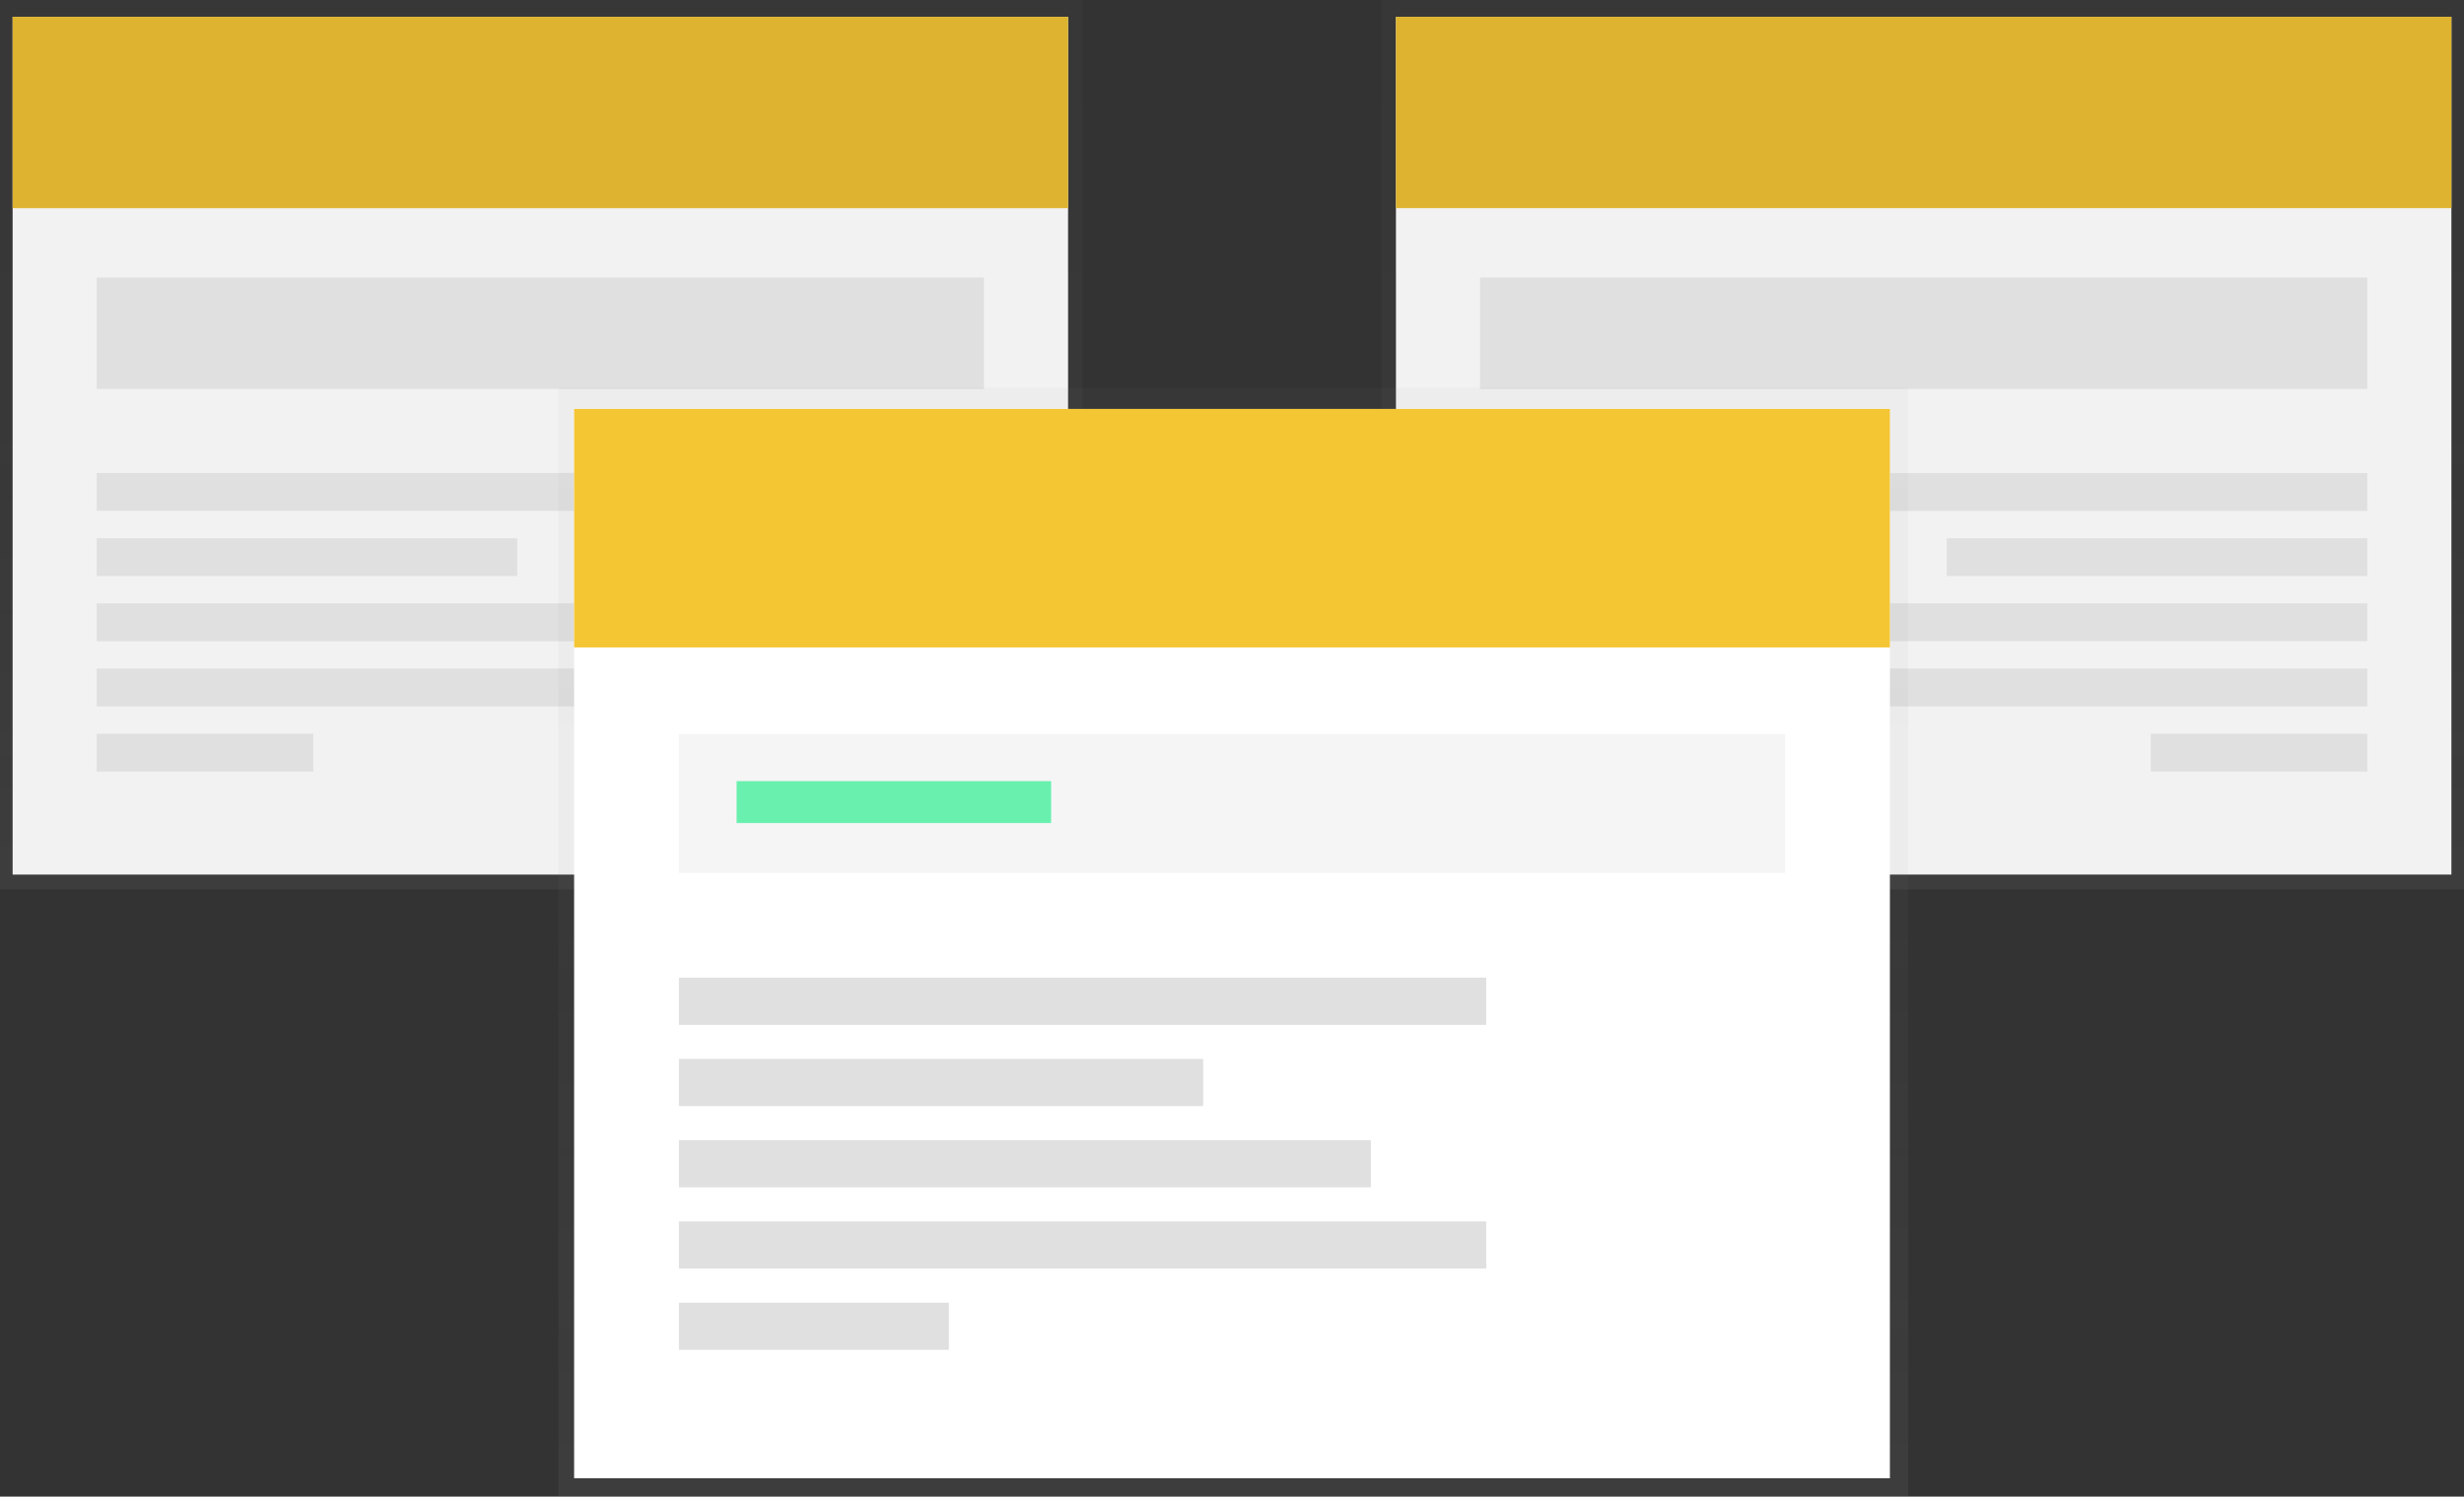 <svg id="e8345542-4160-463b-841e-d6381701a249" data-name="Layer 1" xmlns="http://www.w3.org/2000/svg" xmlns:xlink="http://www.w3.org/1999/xlink" width="1014.92" height="616.5" viewBox="0 0 1014.92 616.5"><rect x="0" y="0" width="1014.92" height="616.5" fill="#333333" stroke="none"/><defs><linearGradient id="b96c1e95-21f7-460f-8fe8-281b03b6a731" x1="223" y1="366.33" x2="223" gradientUnits="userSpaceOnUse"><stop offset="0" stop-color="gray" stop-opacity="0.25"/><stop offset="0.54" stop-color="gray" stop-opacity="0.12"/><stop offset="1" stop-color="gray" stop-opacity="0.1"/></linearGradient><linearGradient id="fdf2261c-aea2-449f-acb5-ed46fbfe76ac" x1="315" y1="481.74" x2="315" y2="115.42" gradientTransform="matrix(-1, 0, 0, 1, 1106.92, -115.42)" xlink:href="#b96c1e95-21f7-460f-8fe8-281b03b6a731"/><linearGradient id="bdb7606e-5185-43e5-b133-41bac9927d37" x1="508" y1="616.5" x2="508" y2="159.83" xlink:href="#b96c1e95-21f7-460f-8fe8-281b03b6a731"/></defs><title>windows</title><g opacity="0.5"><rect width="446" height="366.33" fill="url(#b96c1e95-21f7-460f-8fe8-281b03b6a731)"/></g><rect x="5.2" y="6.93" width="434.74" height="353.34" fill="#f2f2f2"/><rect x="5.2" y="6.93" width="434.74" height="78.81" fill="#f5c634"/><rect x="5.2" y="6.93" width="434.74" height="78.81" opacity="0.1"/><rect x="39.84" y="114.31" width="365.46" height="45.9" fill="#e0e0e0"/><rect x="39.84" y="194.85" width="266.73" height="15.59" fill="#e0e0e0"/><rect x="39.84" y="221.7" width="173.2" height="15.59" fill="#e0e0e0"/><rect x="39.84" y="248.55" width="228.63" height="15.59" fill="#e0e0e0"/><rect x="39.84" y="275.39" width="266.73" height="15.59" fill="#e0e0e0"/><rect x="39.84" y="302.24" width="89.2" height="15.59" fill="#e0e0e0"/><g opacity="0.5"><rect x="568.92" width="446" height="366.33" fill="url(#fdf2261c-aea2-449f-acb5-ed46fbfe76ac)"/></g><rect x="666.98" y="122.35" width="434.74" height="353.34" transform="translate(1676.71 482.61) rotate(-180)" fill="#f2f2f2"/><rect x="666.98" y="122.35" width="434.74" height="78.81" transform="translate(1676.71 208.08) rotate(-180)" fill="#f5c634"/><rect x="666.98" y="122.35" width="434.74" height="78.81" transform="translate(1676.71 208.08) rotate(-180)" opacity="0.1"/><rect x="701.62" y="229.73" width="365.46" height="45.9" transform="translate(1676.71 389.95) rotate(-180)" fill="#e0e0e0"/><rect x="800.35" y="310.27" width="266.73" height="15.59" transform="translate(1775.43 520.72) rotate(-180)" fill="#e0e0e0"/><rect x="893.88" y="337.12" width="173.2" height="15.59" transform="translate(1868.96 574.41) rotate(-180)" fill="#e0e0e0"/><rect x="838.45" y="363.97" width="228.63" height="15.59" transform="translate(1813.54 628.1) rotate(-180)" fill="#e0e0e0"/><rect x="800.35" y="390.81" width="266.73" height="15.59" transform="translate(1775.43 681.79) rotate(-180)" fill="#e0e0e0"/><rect x="977.88" y="417.66" width="89.2" height="15.59" transform="translate(1952.97 735.49) rotate(-180)" fill="#e0e0e0"/><g opacity="0.5"><rect x="230" y="159.83" width="556" height="456.68" fill="url(#bdb7606e-5185-43e5-b133-41bac9927d37)"/></g><rect x="236.48" y="168.46" width="541.97" height="440.48" fill="#fff"/><rect x="236.48" y="168.46" width="541.97" height="98.24" fill="#f5c634"/><rect x="279.66" y="302.33" width="455.6" height="57.22" fill="#f5f5f5"/><rect x="279.66" y="402.74" width="332.52" height="19.43" fill="#e0e0e0"/><rect x="279.66" y="436.21" width="215.92" height="19.43" fill="#e0e0e0"/><rect x="279.66" y="469.67" width="285.02" height="19.43" fill="#e0e0e0"/><rect x="279.66" y="503.14" width="332.52" height="19.43" fill="#e0e0e0"/><rect x="279.66" y="536.61" width="111.2" height="19.43" fill="#e0e0e0"/><rect x="303.41" y="321.77" width="129.55" height="17.27" fill="#69f0ae"/></svg>
